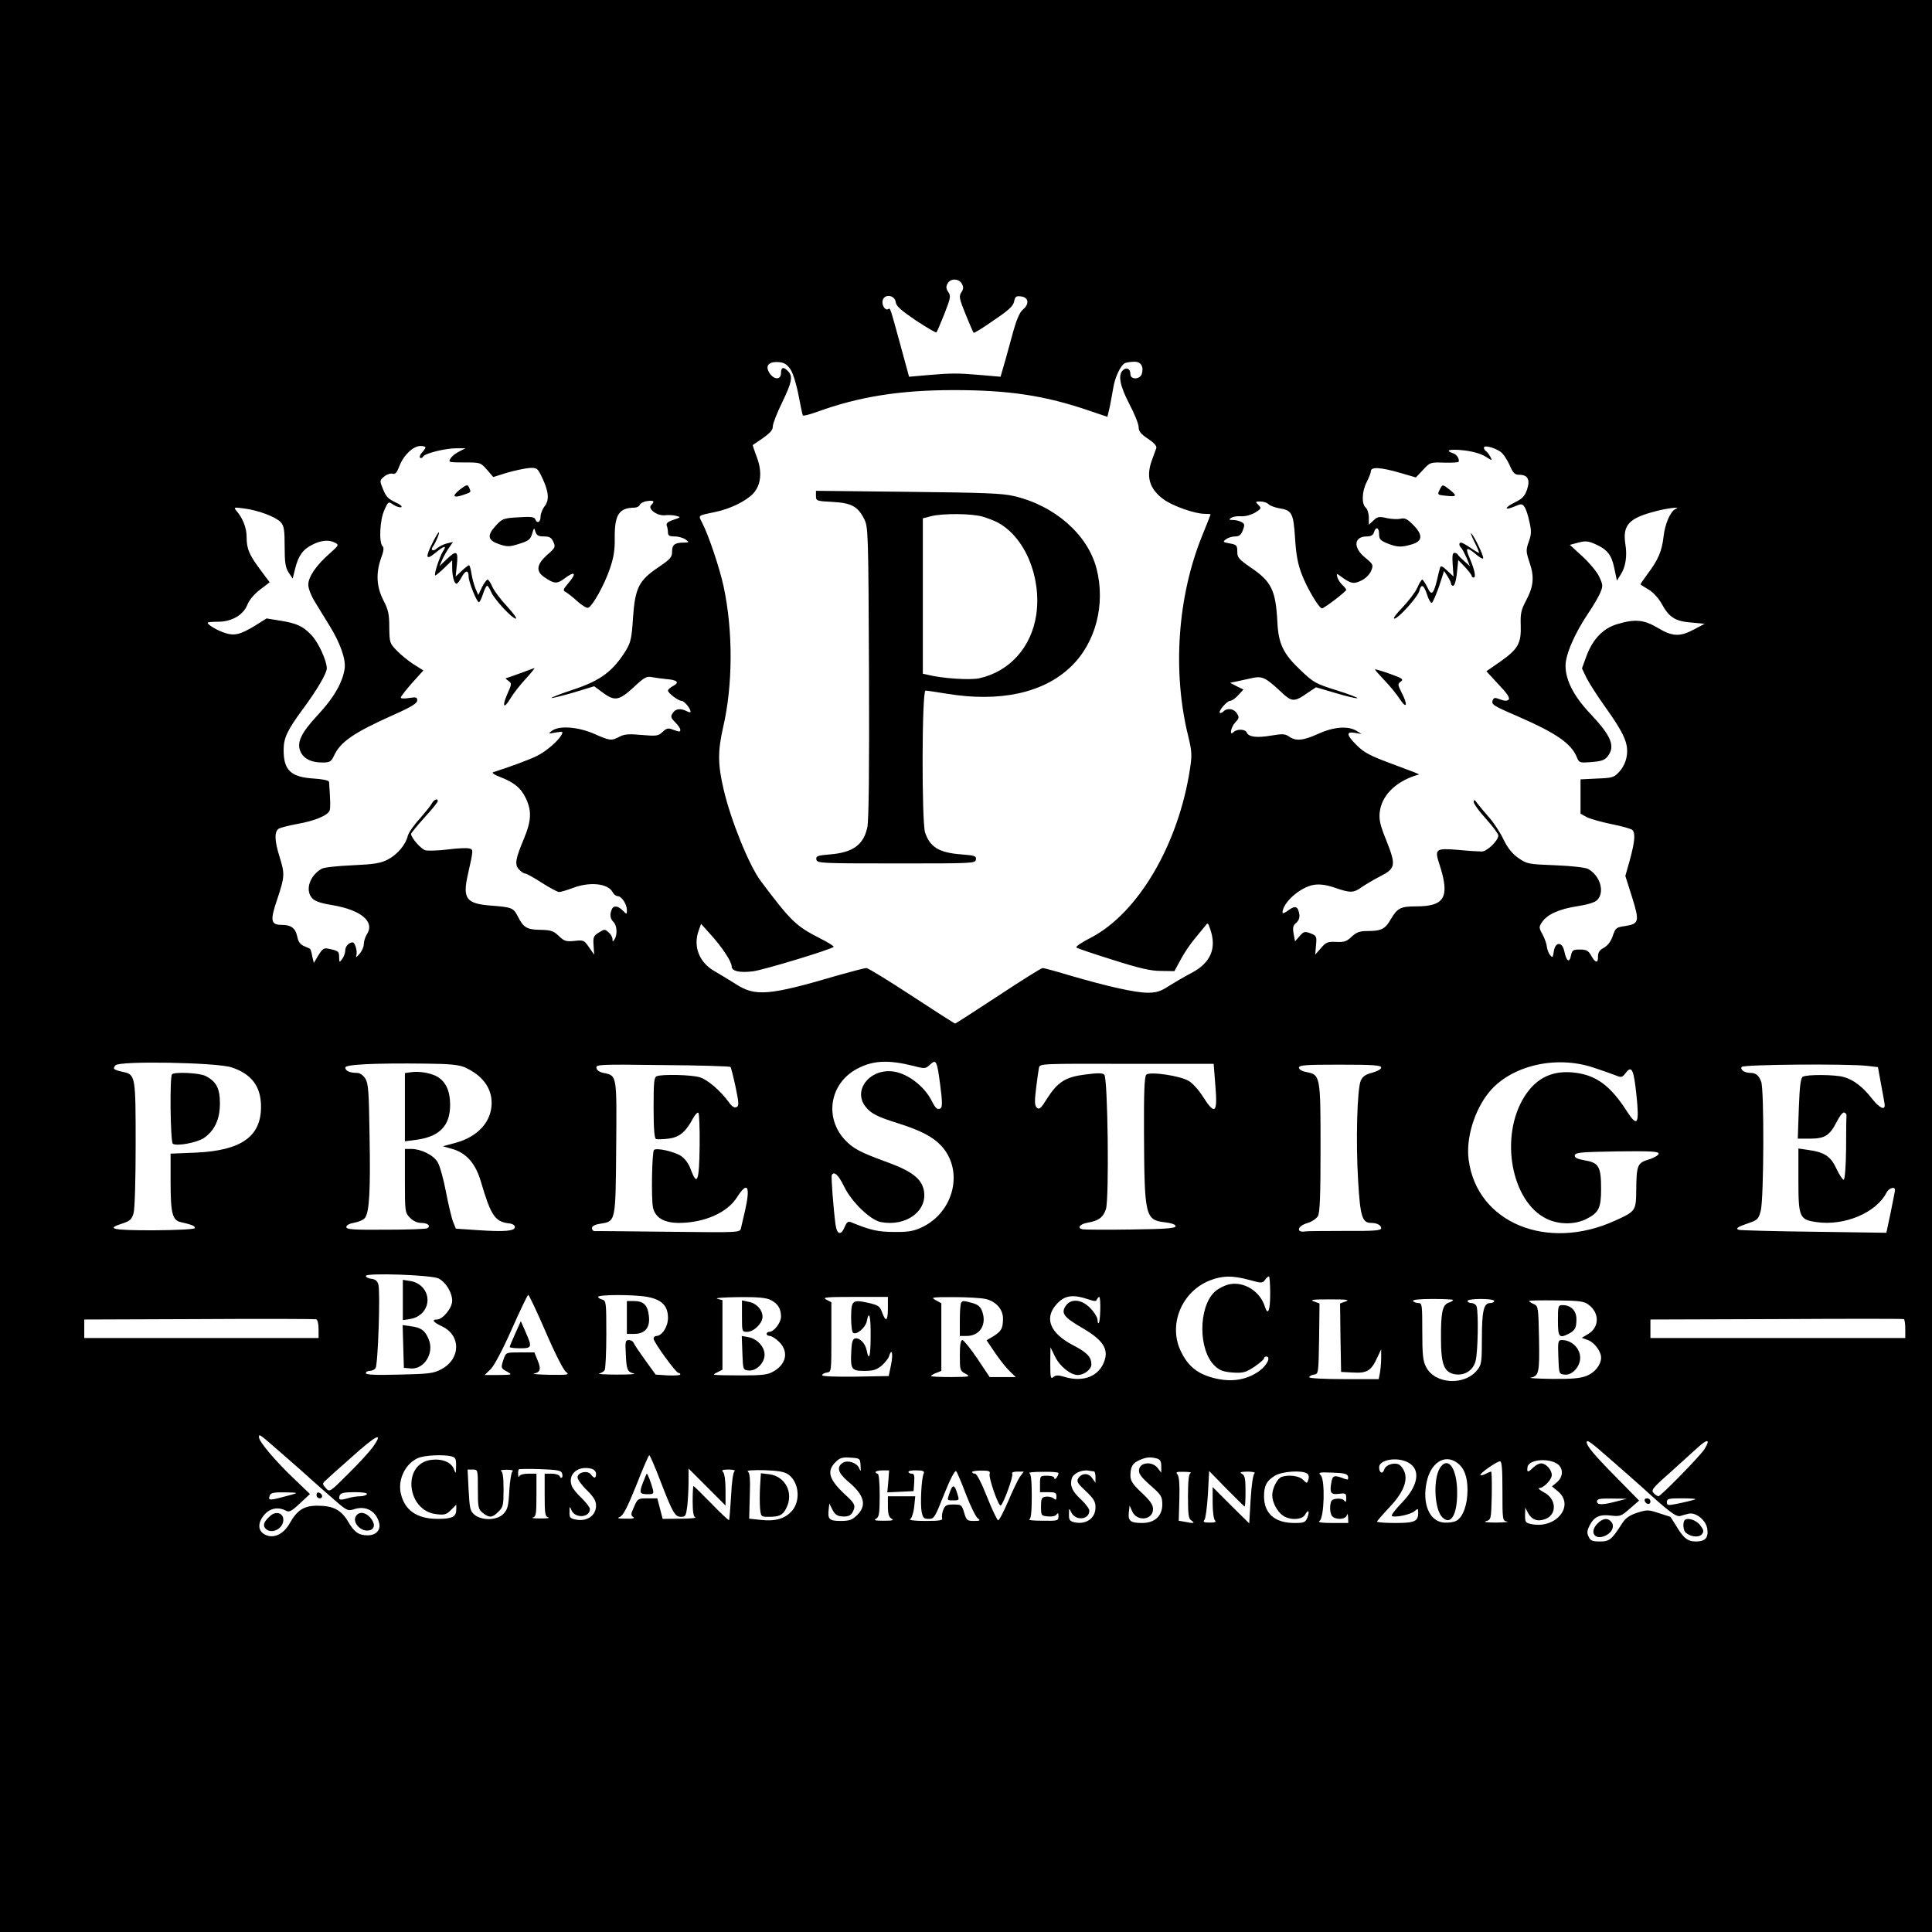 <?xml version="1.0" standalone="no"?>
<!DOCTYPE svg PUBLIC "-//W3C//DTD SVG 20010904//EN"
 "http://www.w3.org/TR/2001/REC-SVG-20010904/DTD/svg10.dtd">
<svg version="1.0" xmlns="http://www.w3.org/2000/svg"
 width="940pt" height="940pt" viewBox="0 0 940 940"
 preserveAspectRatio="xMidYMid meet">
<g transform="translate(0,940) scale(0.1,-0.1)"
fill="#000000" stroke="none">
<path d="M0 4700 l0 -4700 4700 0 4700 0 0 4700 0 4700 -4700 0 -4700 0 0
-4700z m4680 3319 c9 -16 8 -25 -3 -42 -12 -18 -10 -30 21 -106 19 -47 37 -88
39 -90 2 -3 46 24 97 60 73 49 96 70 100 92 5 24 10 28 33 25 37 -4 43 -36 11
-63 -18 -15 -33 -50 -57 -140 -18 -66 -37 -135 -43 -154 l-10 -34 -92 8 c-114
10 -148 10 -262 0 l-91 -8 -42 154 c-52 190 -49 181 -60 175 -15 -9 -33 22
-26 44 10 32 59 24 63 -10 2 -19 26 -40 98 -89 52 -34 97 -61 100 -58 3 2 20
43 39 90 30 77 32 87 19 106 -11 16 -12 26 -4 41 14 27 56 26 70 -1z m-834
-416 c12 -18 29 -72 39 -125 10 -51 19 -96 21 -99 2 -4 33 4 69 17 203 74 404
106 665 106 268 0 444 -26 662 -101 l86 -29 11 46 c5 26 13 67 17 92 8 54 37
115 59 124 9 3 29 6 45 6 32 0 46 -25 35 -60 -9 -27 -55 -28 -55 -1 0 26 -17
36 -35 21 -27 -22 -17 -76 30 -166 25 -47 45 -98 45 -112 0 -21 11 -34 46 -57
28 -19 43 -35 40 -45 -3 -8 -12 -33 -20 -55 -32 -84 -14 -144 56 -195 44 -32
152 -70 199 -70 16 0 29 -1 29 -3 0 -2 -18 -47 -40 -101 -121 -297 -147 -665
-68 -981 17 -71 18 -89 8 -155 -56 -368 -252 -702 -482 -822 -44 -22 -76 -44
-71 -48 4 -4 84 -31 177 -60 129 -41 184 -54 234 -54 l66 -1 31 57 c16 31 47
76 68 101 20 24 43 52 51 62 12 17 14 16 24 -15 33 -94 3 -165 -93 -215 -33
-17 -82 -46 -109 -63 -40 -26 -60 -32 -103 -32 -59 0 -197 31 -378 84 -66 20
-125 36 -132 36 -7 0 -104 -61 -216 -135 -113 -74 -207 -135 -210 -135 -3 0
-98 61 -211 135 -113 74 -212 135 -221 135 -8 0 -68 -16 -133 -34 -339 -100
-407 -106 -502 -44 -30 19 -76 47 -102 62 -77 43 -108 123 -77 203 l10 28 45
-50 c58 -64 104 -134 104 -157 0 -23 38 -32 103 -24 50 6 380 106 393 119 3 3
-27 22 -67 42 -116 59 -141 83 -288 279 -56 75 -145 294 -180 444 -29 123 -29
187 -3 302 48 206 49 469 3 685 -19 89 -74 254 -106 314 -18 35 -21 32 65 50
73 15 148 52 184 89 39 42 46 107 17 181 -11 30 -20 55 -18 56 80 53 97 68 97
90 0 13 20 65 45 116 48 99 54 129 29 153 -22 23 -34 20 -34 -9 0 -34 -34 -34
-56 0 -23 35 -4 57 45 53 27 -2 40 -11 57 -35z m-1776 -380 c0 -3 -7 -15 -17
-25 -9 -10 -13 -21 -9 -25 4 -4 11 -1 15 6 10 16 112 41 166 40 l40 0 -31 -16
c-17 -8 -36 -23 -42 -34 -12 -18 -8 -19 67 -19 78 0 79 0 110 -35 l31 -36 67
21 c38 11 86 21 108 23 37 2 40 0 61 -43 34 -71 38 -112 14 -143 -11 -14 -20
-37 -20 -51 0 -28 -17 -35 -26 -12 -4 11 -22 13 -82 9 -73 -4 -79 -7 -110 -41
-44 -48 -39 -71 17 -90 40 -13 50 -13 97 2 46 14 55 22 63 49 9 30 10 31 16
10 6 -18 15 -23 41 -23 27 0 37 -5 46 -26 12 -25 10 -29 -30 -64 -51 -46 -56
-79 -14 -108 48 -33 62 -34 98 -7 53 40 62 27 17 -25 -25 -30 -25 -33 -8 -42
10 -6 35 -26 56 -45 22 -20 45 -33 51 -30 21 8 78 110 105 189 19 55 25 92 24
151 -1 113 21 146 95 147 12 0 24 6 27 14 3 7 19 16 36 18 33 5 38 -1 19 -20
-18 -18 30 -53 67 -49 17 2 41 1 55 -3 24 -6 23 -7 -13 -19 -27 -9 -37 -17
-33 -28 3 -8 6 -23 6 -34 0 -15 7 -19 33 -19 18 0 42 -7 53 -15 18 -14 18 -14
-8 -15 -45 0 -58 -10 -58 -44 0 -27 -8 -36 -65 -75 -96 -64 -115 -101 -125
-245 -6 -98 -11 -121 -33 -158 -63 -103 -124 -149 -257 -193 -61 -20 -109 -39
-107 -41 2 -2 50 10 106 26 l102 31 42 -31 c58 -43 79 -39 150 26 53 50 64 55
91 49 17 -3 47 -7 67 -9 54 -4 67 -16 35 -33 -14 -7 -26 -18 -26 -23 0 -12 50
-50 66 -50 13 0 44 -37 44 -53 0 -4 -9 -3 -19 3 -30 15 -55 12 -68 -10 -11
-16 -9 -23 12 -44 14 -14 25 -30 25 -36 0 -12 -2 -12 -36 0 -23 9 -31 7 -50
-11 -21 -20 -30 -21 -101 -15 -62 6 -85 4 -108 -8 -40 -21 -46 -21 -125 14
-79 34 -170 41 -205 14 -19 -14 -18 -15 19 -8 36 6 37 5 27 -13 -15 -28 -75
-80 -119 -101 -30 -16 -139 -56 -212 -79 -9 -3 4 -12 32 -23 69 -26 103 -54
127 -105 29 -62 26 -110 -10 -196 -41 -98 -46 -125 -24 -149 10 -11 23 -20 30
-20 6 0 43 -20 81 -45 38 -24 76 -45 84 -45 8 0 39 9 68 20 82 31 170 22 193
-21 5 -10 16 -19 24 -19 19 0 45 -39 45 -67 0 -23 0 -23 -20 -3 -24 24 -46 26
-54 4 -10 -25 -7 -44 9 -60 17 -17 20 -61 5 -84 -8 -13 -10 -13 -10 1 0 9 -8
24 -19 33 -18 16 -20 16 -47 -1 -26 -16 -29 -23 -26 -63 l3 -45 -25 36 c-24
35 -27 36 -71 31 -41 -4 -50 -1 -76 24 -26 25 -39 29 -90 30 -66 1 -82 11
-110 66 -21 41 -28 44 -131 52 -119 9 -138 34 -112 149 28 125 28 124 6 129
-11 3 -57 1 -103 -5 -47 -6 -96 -7 -109 -4 -22 6 -70 61 -70 80 0 3 29 39 65
79 36 39 65 75 65 80 0 16 -19 8 -30 -13 -6 -11 -34 -45 -60 -75 -27 -29 -52
-66 -56 -81 -10 -43 -51 -91 -97 -115 -35 -18 -65 -23 -172 -28 -71 -3 -139
-10 -150 -17 -57 -32 -81 -102 -48 -141 13 -16 39 -26 101 -36 140 -24 207
-81 167 -142 -8 -13 -15 -34 -15 -48 0 -13 -9 -34 -21 -47 -15 -18 -19 -19
-15 -6 3 9 1 29 -4 42 -8 22 -13 24 -30 15 -11 -6 -20 -21 -20 -33 0 -13 -7
-32 -15 -43 -14 -18 -14 -18 -15 9 0 28 -3 31 -52 41 -22 5 -29 0 -49 -32
l-22 -37 -8 33 c-3 18 -8 34 -10 35 -2 2 -16 8 -30 14 -19 8 -28 22 -33 47 -8
39 -29 56 -74 56 -55 0 -59 20 -23 125 37 111 37 123 11 207 -25 80 -26 124
-2 137 10 5 50 15 88 22 86 15 150 42 158 66 4 15 4 40 -3 139 -1 7 -30 13
-74 16 -112 7 -147 40 -147 139 0 58 18 96 90 194 72 97 120 179 120 203 0 38
-41 126 -73 160 -43 46 -73 59 -152 72 l-68 11 -56 -35 c-72 -44 -101 -51
-148 -35 -37 12 -82 39 -83 49 0 3 24 5 53 5 63 0 119 32 139 79 12 31 39 61
83 92 l27 21 -44 59 c-56 75 -68 104 -68 160 0 45 -18 92 -49 128 -15 18 -14
19 37 12 70 -9 154 -41 178 -67 16 -18 19 -37 19 -118 0 -79 4 -102 19 -126
l20 -30 12 48 c16 64 37 93 84 117 44 22 81 25 111 9 19 -10 17 -13 -27 -52
-66 -58 -104 -114 -104 -152 0 -18 14 -55 35 -88 19 -31 51 -83 70 -114 50
-81 78 -160 72 -205 -9 -67 -53 -144 -131 -227 -83 -89 -104 -136 -83 -180 16
-33 52 -51 104 -51 38 0 44 3 59 35 31 66 97 111 287 196 88 39 117 57 117 71
0 16 -5 17 -40 12 -22 -4 -40 -3 -40 2 0 5 25 37 55 71 l55 61 -48 30 c-26 17
-63 47 -82 67 -34 35 -35 39 -36 113 0 64 -5 86 -29 132 -33 65 -37 131 -11
204 13 35 15 51 7 59 -18 18 -13 128 9 175 19 43 20 43 44 26 14 -9 31 -14 38
-12 7 3 -4 13 -24 22 -42 20 -50 28 -68 75 -13 32 -12 35 10 53 12 10 31 16
40 13 13 -4 21 5 34 39 20 52 67 96 102 96 13 0 24 -3 24 -7z m5229 -20 c13
-8 33 -37 45 -64 17 -40 26 -49 47 -49 42 0 55 -23 39 -71 -11 -33 -23 -45
-57 -62 -53 -26 -57 -43 -6 -22 35 15 39 15 50 -1 7 -9 18 -41 24 -72 11 -46
10 -62 -3 -98 -14 -40 -14 -47 4 -101 24 -70 20 -116 -18 -187 -23 -43 -27
-62 -25 -118 3 -88 -13 -116 -98 -176 l-69 -48 59 -64 c42 -44 57 -66 49 -74
-7 -7 -19 -7 -41 1 -25 10 -31 9 -36 -3 -8 -22 -2 -26 132 -84 178 -78 249
-128 276 -192 12 -30 14 -30 72 -26 47 4 64 9 78 27 40 49 19 100 -83 208 -80
84 -120 162 -121 232 -1 55 45 161 113 261 23 34 48 77 56 96 14 33 13 39 -6
80 -12 24 -49 68 -82 98 l-60 55 41 11 c35 9 48 8 84 -8 58 -26 79 -53 92
-120 l12 -57 18 29 c24 36 33 90 23 149 -14 94 18 127 153 161 60 15 120 21
92 10 -25 -11 -52 -71 -59 -134 -8 -72 -26 -114 -79 -184 -20 -27 -35 -49 -33
-50 2 -2 20 -13 40 -25 22 -13 48 -42 63 -69 36 -66 66 -85 144 -91 l65 -6
-51 -27 c-68 -37 -106 -36 -177 7 -67 40 -111 44 -195 19 -70 -20 -120 -72
-151 -153 l-23 -63 22 -46 c13 -26 54 -90 92 -143 90 -126 113 -177 104 -236
-4 -28 -17 -56 -35 -76 -27 -30 -33 -32 -109 -35 l-81 -4 0 -84 0 -83 31 -17
c18 -9 72 -24 121 -34 50 -10 95 -23 100 -28 16 -16 12 -57 -12 -146 l-22 -78
33 -104 c37 -119 34 -129 -36 -140 -41 -6 -45 -9 -58 -47 -9 -27 -24 -47 -43
-58 -21 -11 -29 -23 -29 -42 1 -35 -12 -34 -33 3 -14 25 -23 30 -55 30 -34 0
-38 -3 -44 -31 -7 -36 -22 -26 -32 23 -10 47 -44 47 -51 -1 -4 -30 -7 -32 -18
-18 -7 8 -14 27 -16 41 -1 14 -11 41 -21 60 -18 32 -18 36 -2 60 25 37 85 64
173 77 50 8 83 18 95 30 38 38 15 118 -44 151 -13 7 -79 15 -159 18 -131 5
-138 6 -180 35 -30 21 -52 48 -73 91 -16 34 -48 82 -70 107 -22 25 -48 56 -57
68 -13 19 -17 20 -18 8 0 -10 27 -47 60 -83 33 -37 60 -73 60 -81 0 -25 -54
-77 -80 -78 -14 0 -67 3 -117 8 -109 9 -114 4 -89 -72 51 -158 26 -203 -114
-203 -76 0 -91 -8 -124 -64 -27 -47 -46 -56 -115 -56 -35 0 -51 -6 -74 -27
-24 -23 -36 -28 -75 -26 -42 2 -50 -1 -75 -30 l-28 -32 4 46 c4 43 3 46 -27
58 -28 10 -33 9 -53 -14 l-22 -25 -7 37 c-5 29 -3 40 12 52 12 10 18 26 16 41
-6 40 -19 46 -52 22 -16 -13 -30 -18 -30 -13 0 49 87 126 154 136 28 4 59 0
100 -14 75 -26 91 -26 129 1 17 12 59 37 92 54 76 39 78 54 30 175 -30 74 -36
101 -32 137 9 79 73 145 172 178 l20 6 -20 9 c-11 4 -69 26 -130 49 -86 32
-119 49 -152 82 -53 52 -55 70 -10 62 l32 -5 -25 15 c-41 25 -110 20 -185 -14
-75 -34 -110 -37 -143 -14 -20 14 -32 14 -87 5 -70 -12 -110 -7 -119 15 -7 17
-48 18 -64 2 -22 -22 -14 24 9 48 18 19 19 25 7 43 -14 23 -47 28 -66 9 -6 -6
-14 -9 -17 -6 -8 8 35 58 50 58 8 0 26 12 39 27 l26 28 -33 16 -32 17 30 6
c17 4 49 11 73 16 52 12 68 5 140 -62 58 -55 67 -56 136 -8 l39 26 95 -28 c53
-16 100 -27 106 -25 5 2 -40 19 -100 38 -102 32 -113 38 -175 97 -85 80 -109
129 -114 236 -8 154 -29 196 -127 263 -61 42 -68 50 -68 79 0 30 -3 34 -37 40
-33 6 -35 8 -18 20 10 8 30 14 45 14 19 0 28 7 37 30 10 26 9 32 -7 40 -10 6
-29 10 -42 10 -19 0 -20 2 -8 10 8 6 31 10 50 8 20 -1 48 7 67 18 30 19 31 21
16 37 -16 16 -16 17 9 17 15 0 33 -6 40 -13 7 -8 31 -16 52 -20 62 -10 69 -23
77 -144 5 -81 13 -126 33 -178 26 -68 84 -165 98 -165 11 0 118 82 118 90 0 4
-9 15 -19 24 -10 10 -21 26 -24 37 -5 19 -4 20 16 5 49 -36 63 -39 100 -21 21
10 40 29 48 47 12 29 11 32 -29 65 -60 49 -55 103 9 103 19 0 30 6 34 20 9 30
25 24 25 -9 0 -24 6 -31 40 -45 48 -19 70 -20 121 -4 51 15 53 46 4 95 -28 28
-40 34 -60 29 -13 -3 -44 -2 -67 3 -38 9 -46 7 -65 -11 l-23 -21 0 35 c0 20
-7 41 -15 48 -21 18 -19 79 5 125 11 22 20 45 20 52 0 23 47 20 147 -9 l72
-21 35 37 c34 37 36 37 103 35 37 -1 69 1 70 4 5 14 -10 37 -28 42 -42 14 -15
21 51 14 45 -5 84 -16 107 -30 35 -22 35 -22 24 -1 -6 11 -16 24 -21 27 -6 3
-10 11 -10 17 0 13 47 2 79 -19z m-2855 -2989 c56 -15 59 -14 81 6 30 28 34
21 50 -103 10 -74 10 -104 2 -109 -16 -10 -25 -2 -46 40 -35 67 -113 127 -180
138 -116 19 -204 -89 -140 -170 26 -34 58 -50 161 -82 106 -34 165 -64 205
-106 115 -120 66 -327 -95 -401 -37 -17 -65 -22 -132 -21 -79 0 -116 9 -211
48 -12 5 -20 -1 -29 -23 -18 -44 -38 -39 -45 12 -10 76 -22 232 -18 240 11 20
32 1 59 -54 36 -76 128 -165 180 -175 123 -23 228 54 209 154 -11 57 -59 94
-177 137 -132 48 -166 66 -205 107 -105 110 -76 280 61 350 76 39 149 42 270
12z m-3318 -7 c98 -32 144 -93 144 -192 0 -145 -96 -213 -317 -223 l-123 -5 0
-138 c0 -152 9 -186 49 -195 53 -12 71 -19 69 -29 -2 -6 -78 -10 -201 -11
-204 0 -235 7 -149 34 35 12 43 19 52 50 6 21 10 165 10 337 0 332 -1 337 -63
350 -45 10 -50 15 -35 32 18 22 489 14 564 -10z m1135 0 c85 -38 131 -99 131
-173 0 -91 -66 -164 -174 -194 l-63 -17 45 -13 c68 -19 114 -70 140 -160 48
-163 68 -194 135 -202 19 -2 30 -9 30 -18 0 -20 -50 -24 -183 -15 l-104 7 -13
32 c-7 17 -23 83 -35 146 -12 63 -30 129 -41 146 -21 35 -81 64 -129 64 l-30
0 0 -155 c0 -152 1 -156 25 -180 15 -16 36 -25 54 -25 32 0 49 -14 30 -26 -7
-4 -98 -7 -203 -7 -159 -1 -191 1 -191 13 0 9 15 17 39 21 22 4 45 14 52 24
21 28 27 132 22 399 -3 219 -6 256 -21 279 -11 17 -27 27 -41 27 -35 0 -56 10
-56 26 0 15 137 22 395 19 114 -1 159 -6 186 -18z m3652 -86 c12 -139 -1 -150
-62 -54 -18 29 -48 62 -66 73 -41 26 -191 48 -208 31 -9 -9 -12 -90 -11 -285
2 -404 6 -422 102 -433 33 -4 52 -11 52 -19 0 -10 -47 -14 -217 -16 -120 -2
-226 -1 -236 1 -28 6 -14 25 24 32 54 9 77 26 90 67 16 53 9 636 -8 653 -9 9
-32 9 -93 1 -96 -12 -134 -36 -187 -119 -29 -47 -37 -53 -49 -42 -10 11 -11
30 -3 94 5 44 12 89 14 100 4 20 12 20 427 19 l423 0 8 -103z m1839 85 c40
-13 88 -30 106 -37 31 -13 34 -12 52 11 29 38 39 17 52 -108 15 -143 5 -159
-47 -78 -77 120 -145 172 -245 186 -112 16 -195 -22 -254 -117 -121 -194 -63
-510 109 -593 60 -29 137 -29 193 -1 61 31 72 53 72 146 0 108 -11 128 -78
139 -39 7 -52 14 -50 25 3 14 32 16 206 19 164 2 202 0 202 -11 0 -7 -21 -20
-47 -28 -56 -17 -61 -27 -62 -150 -1 -100 -3 -103 -103 -148 -331 -151 -671
-10 -712 294 -15 104 27 243 99 331 106 129 323 181 507 120z m-4198 3 c3 -3
14 -47 25 -98 17 -82 17 -93 3 -98 -9 -4 -22 4 -35 23 -39 55 -106 113 -144
123 -41 12 -181 15 -207 5 -14 -5 -16 -28 -16 -154 0 -103 4 -150 12 -152 6
-2 34 -1 61 2 53 7 83 32 119 99 10 18 21 30 26 27 4 -3 7 -76 6 -163 -2 -171
-12 -197 -43 -113 -10 28 -28 53 -48 66 -32 21 -119 41 -131 29 -10 -10 -14
-237 -5 -280 11 -50 54 -75 128 -75 123 1 234 50 281 125 51 80 66 55 39 -65
-8 -36 -17 -74 -20 -86 -5 -21 -6 -21 -352 -17 -192 2 -354 4 -360 3 -7 0 -13
7 -13 15 0 9 14 17 40 21 76 12 75 6 78 368 3 354 4 352 -58 365 -22 4 -36 13
-38 25 -4 17 12 18 321 14 179 -1 328 -6 331 -9z m3166 -3 c0 -8 -18 -18 -43
-25 -32 -8 -47 -18 -56 -38 -18 -40 -25 -296 -13 -491 10 -171 20 -202 63
-202 28 0 49 -11 49 -26 0 -11 -33 -14 -178 -13 -98 0 -183 -1 -188 -2 -49 -9
-44 25 6 40 22 6 45 22 52 34 10 16 13 100 13 332 0 350 -1 356 -69 369 -22 4
-36 13 -36 21 0 13 32 15 200 15 163 0 200 -3 200 -14z m2366 8 l51 -6 16 -88
c9 -47 17 -92 17 -98 0 -26 -29 -10 -63 34 -44 56 -89 91 -137 104 -43 12
-180 13 -199 1 -10 -7 -15 -45 -19 -155 l-5 -146 59 0 c73 0 96 15 130 81 14
28 30 49 37 46 7 -2 12 -9 11 -15 -1 -7 -2 -79 -2 -162 -1 -89 -6 -150 -12
-150 -5 0 -21 24 -35 54 -28 60 -58 80 -137 91 l-48 7 0 -155 c0 -179 5 -191
87 -203 136 -20 292 45 342 144 12 22 41 31 41 12 0 -5 -10 -54 -21 -109 l-21
-99 -352 5 c-193 2 -357 7 -365 9 -20 6 -7 15 47 33 43 15 48 19 59 61 15 59
17 587 2 627 -12 32 -26 43 -54 43 -28 0 -49 16 -41 29 8 12 518 16 612 5z
m-6953 -1034 c35 -17 67 -68 67 -109 0 -35 -46 -91 -74 -91 -28 0 -17 -14 24
-33 94 -44 92 -159 -3 -209 -37 -20 -60 -23 -204 -26 -115 -3 -163 -1 -163 7
0 6 8 11 19 11 10 0 23 6 28 13 12 14 24 370 14 407 -5 18 -15 26 -34 28 -15
2 -27 8 -27 14 0 16 317 5 353 -12z m3944 -7 c62 -17 65 -17 78 0 6 9 15 17
19 17 3 0 6 -38 6 -85 0 -82 -11 -109 -26 -62 -23 75 -103 124 -174 108 -23
-5 -55 -22 -71 -37 -79 -76 -79 -283 1 -359 24 -23 41 -29 87 -33 52 -3 63 0
106 28 26 18 47 36 47 41 0 5 5 9 10 9 25 0 6 -41 -31 -69 -62 -45 -135 -57
-218 -37 -82 20 -128 56 -163 126 -67 130 -1 295 138 350 62 24 108 25 191 3z
m-3422 -253 c45 -105 87 -187 99 -195 18 -14 11 -15 -79 -14 -55 1 -90 4 -77
6 31 6 36 22 17 66 l-15 37 -69 0 c-68 0 -69 0 -80 -31 -15 -44 -15 -46 17
-63 26 -15 25 -15 -42 -16 l-68 0 29 28 c17 17 57 91 103 195 41 92 77 167 80
167 4 0 42 -81 85 -180z m495 170 c70 -13 100 -44 100 -102 0 -43 -29 -88 -57
-88 -7 0 -13 -6 -13 -13 0 -17 109 -167 121 -167 5 0 9 -3 9 -7 0 -5 -27 -6
-60 -5 l-60 4 -50 69 c-28 39 -54 77 -57 85 -3 8 -13 14 -24 14 -16 0 -18 -7
-14 -71 3 -75 8 -84 40 -92 11 -3 -27 -5 -85 -5 -58 0 -96 3 -85 5 11 3 23 10
27 17 4 6 8 85 8 174 0 156 -1 164 -20 169 -11 3 -20 9 -20 13 0 12 177 12
240 0z m2149 -13 c27 -9 35 -9 38 1 3 6 8 12 11 12 9 0 6 -119 -2 -127 -3 -4
-6 3 -6 15 0 11 -15 37 -34 56 -42 45 -96 50 -121 12 -24 -36 -9 -55 84 -109
106 -62 131 -109 96 -178 -32 -61 -103 -83 -186 -58 -30 9 -42 9 -54 -1 -13
-11 -15 -3 -15 66 l1 79 22 -45 c23 -48 76 -90 111 -90 31 0 66 28 66 51 0 37
-20 58 -91 95 -108 57 -138 127 -83 193 41 49 81 56 163 28z m-1549 -2 c35
-18 50 -43 50 -81 0 -29 -34 -74 -57 -74 -7 0 -13 -4 -13 -10 0 -5 7 -10 16
-10 8 0 29 -13 45 -29 49 -49 34 -112 -34 -147 -23 -13 -58 -16 -146 -16 -155
1 -150 1 -121 15 l25 13 0 169 0 169 -25 7 c-14 4 33 7 103 8 96 1 135 -3 157
-14z m570 -40 c0 -63 -10 -70 -28 -21 -11 31 -19 36 -67 47 -78 17 -83 13 -84
-70 0 -39 4 -73 10 -76 17 -11 59 25 66 55 11 59 20 28 19 -70 0 -99 -8 -127
-19 -71 -7 35 -34 63 -56 59 -12 -2 -17 -17 -19 -58 -5 -92 0 -100 62 -100 44
0 60 5 85 25 16 14 33 35 36 45 14 44 21 16 11 -37 l-12 -58 -162 -3 c-98 -1
-162 1 -162 7 0 5 10 11 23 13 22 3 22 4 22 173 l0 169 -25 13 c-21 11 0 13
138 13 l162 0 0 -55z m475 45 c50 -11 85 -50 85 -95 0 -48 -8 -62 -46 -86
l-34 -20 42 -62 c23 -34 55 -74 71 -89 l29 -28 -63 0 -64 0 -60 90 c-33 49
-66 89 -72 90 -9 0 -13 -21 -13 -75 0 -71 1 -75 28 -89 25 -14 22 -15 -70 -16
-54 0 -98 2 -98 5 0 3 11 10 25 15 l25 10 0 164 0 165 -27 15 c-26 14 -21 15
87 15 63 0 133 -4 155 -9z m1752 -12 l-27 -10 2 -166 3 -167 59 -3 c67 -4 88
9 117 73 l19 40 0 -41 c0 -23 -3 -56 -6 -73 l-6 -31 -169 0 c-98 0 -169 4
-169 9 0 5 10 11 23 13 22 3 22 5 25 175 l2 171 -27 10 c-22 8 -5 10 77 10 82
0 99 -2 77 -10z m523 7 c0 -3 -11 -10 -24 -14 -28 -11 -36 -49 -35 -176 0
-117 14 -156 57 -169 50 -14 98 12 111 61 12 41 15 241 5 267 -3 9 -15 16 -25
16 -10 0 -19 5 -19 10 0 6 28 10 65 10 37 0 65 -4 65 -10 0 -5 -9 -10 -20 -10
-31 0 -40 -38 -40 -174 0 -111 -2 -126 -22 -151 -62 -79 -208 -70 -250 15 -15
28 -18 62 -18 173 0 129 -1 137 -19 137 -11 0 -23 5 -26 10 -4 6 30 10 94 10
56 0 101 -2 101 -5z m659 -23 c54 -40 53 -109 -1 -142 l-32 -19 30 -11 c31
-11 64 -55 64 -85 0 -35 -30 -73 -70 -89 -31 -12 -71 -16 -168 -15 -70 1 -117
4 -105 6 40 8 44 23 41 189 -3 154 -4 159 -25 169 -13 5 -23 12 -23 15 0 3 59
4 132 3 112 -1 135 -4 157 -21z m-6179 -118 l0 -44 -570 0 -570 0 0 45 0 45
558 2 c306 2 563 1 570 -1 7 -2 12 -20 12 -47z m7720 0 l0 -44 -620 0 -620 0
0 45 0 45 613 2 c336 2 615 2 620 0 4 -2 7 -23 7 -48z m-7885 -618 c50 -43
108 -95 130 -115 22 -20 71 -63 108 -95 66 -58 69 -59 103 -48 56 17 105 -11
119 -69 8 -34 -16 -59 -56 -59 -44 0 -65 15 -95 66 -33 57 -73 78 -146 78 -68
1 -101 -20 -137 -83 -30 -55 -78 -78 -119 -59 -38 18 -40 57 -7 97 28 33 68
41 106 21 16 -9 27 -3 68 35 l49 46 -75 72 c-93 88 -173 183 -173 204 0 19 -1
19 125 -91z m431 46 c-14 -20 -67 -79 -119 -130 -93 -93 -93 -93 -112 -72 -16
18 -17 22 -4 34 8 8 68 62 134 120 117 105 152 121 101 48z m6476 -14 c-22
-34 -212 -228 -223 -228 -4 0 -15 7 -23 15 -14 14 -7 24 77 98 50 45 112 101
137 124 49 45 64 41 32 -9z m-449 -55 c62 -54 130 -114 152 -134 126 -115 160
-140 180 -135 11 4 29 8 40 11 34 9 83 -29 91 -70 8 -46 -8 -65 -55 -65 -41 0
-61 17 -100 83 -13 20 -23 37 -24 37 -1 0 -26 9 -56 18 -51 17 -57 17 -105 2
-37 -12 -57 -26 -73 -51 -52 -81 -62 -89 -109 -89 -37 0 -46 4 -55 24 -9 18
-7 30 5 54 22 43 50 55 105 48 43 -5 49 -3 91 34 l45 39 -111 113 c-106 107
-144 153 -144 170 0 16 15 6 123 -89z m-5645 21 c18 -5 22 -13 21 -48 -1 -38
-1 -39 -10 -15 -13 35 -58 53 -112 46 -142 -19 -119 -248 26 -264 39 -5 49 -2
71 20 l26 26 0 -22 c0 -37 -19 -47 -90 -47 -101 0 -161 41 -180 124 -15 68 22
145 84 172 32 14 124 18 164 8z m1016 -122 c60 -155 70 -172 100 -172 21 0 24
6 30 53 3 28 6 81 6 117 l0 65 90 -90 90 -90 0 76 c0 45 -5 80 -12 87 -9 9 -3
12 27 12 22 0 35 -4 29 -8 -7 -4 -14 -53 -17 -121 -4 -62 -8 -115 -10 -117 -2
-2 -41 34 -86 81 -46 47 -85 85 -87 85 -2 0 -4 -33 -4 -74 0 -50 4 -76 13 -79
6 -3 -27 -6 -74 -6 l-85 -1 -13 50 -13 50 -47 0 c-46 0 -49 -1 -66 -41 -16
-35 -17 -42 -4 -50 9 -6 -2 -9 -36 -8 -38 0 -45 2 -29 9 16 6 37 47 80 154 31
80 60 146 63 146 3 0 28 -57 55 -128z m973 78 c2 -30 1 -32 -7 -13 -11 26 -56
41 -79 26 -32 -20 -24 -49 24 -90 80 -66 94 -116 46 -164 -25 -24 -37 -29 -81
-29 -55 0 -64 8 -58 57 l3 28 15 -30 c11 -22 23 -31 45 -33 36 -3 50 6 60 36
6 20 -1 32 -43 70 -79 74 -91 114 -47 158 21 21 33 25 73 22 46 -3 47 -4 49
-38z m1441 34 c17 -5 22 -14 22 -38 l0 -31 -18 23 c-26 33 -85 28 -90 -8 -3
-19 8 -35 54 -76 54 -47 59 -55 59 -94 0 -56 -37 -90 -98 -90 -57 0 -69 10
-65 51 l4 34 12 -27 c22 -53 102 -45 102 10 0 20 -14 41 -55 79 -43 40 -55 59
-55 82 0 45 10 62 44 77 35 15 51 16 84 8z m1222 -19 c64 -33 52 -113 -29
-196 -32 -33 -54 -62 -49 -65 15 -9 92 7 111 24 16 14 17 13 17 -9 0 -41 -17
-49 -112 -49 -48 0 -88 3 -88 7 0 3 27 34 59 68 65 68 91 127 75 172 -5 14
-16 30 -25 36 -23 14 -67 1 -74 -23 -8 -24 -25 -17 -25 11 0 37 87 52 140 24z
m238 -1 c35 -24 52 -68 52 -133 0 -72 -22 -133 -54 -150 -12 -7 -40 -11 -61
-9 -70 6 -106 90 -84 196 19 94 87 139 147 96z m495 -11 c24 -23 21 -59 -7
-84 l-25 -21 30 -25 c81 -69 -9 -181 -127 -159 -32 6 -34 10 -34 44 l1 37 14
-27 c19 -34 48 -43 86 -28 56 24 51 98 -9 129 -20 11 -31 20 -23 21 22 0 61
41 61 63 0 26 -28 57 -52 57 -10 0 -27 -9 -38 -20 -26 -26 -32 -25 -28 2 5 39
111 46 151 11z m-273 -127 c0 -142 0 -145 23 -149 12 -2 -12 -4 -53 -5 -45 0
-65 3 -50 7 25 7 25 9 28 124 1 64 0 117 -3 117 -4 0 -15 -5 -27 -11 -11 -6
-22 -8 -25 -6 -6 7 78 66 95 67 9 0 12 -35 12 -144z m-4576 87 c4 -9 3 -19 0
-22 -4 -3 -9 0 -11 7 -3 6 -20 12 -39 12 l-34 0 0 -104 c0 -91 2 -105 18 -109
9 -3 -8 -5 -38 -5 -30 0 -47 2 -37 5 15 4 17 18 17 109 l0 104 -39 0 c-22 0
-42 -5 -44 -12 -3 -7 -6 -4 -6 8 -1 11 1 23 3 25 2 2 49 3 104 1 80 -3 102 -6
106 -19z m144 21 c13 -4 22 -14 22 -25 0 -23 -9 -24 -25 -3 -16 22 -65 11 -65
-14 0 -10 20 -38 45 -62 34 -34 45 -52 45 -76 0 -48 -45 -79 -100 -67 -26 5
-30 10 -29 37 0 28 1 29 9 9 17 -42 90 -38 90 5 0 8 -18 31 -39 52 -22 20 -44
47 -49 60 -22 57 30 101 96 84z m-553 -100 c0 -89 2 -97 24 -115 31 -25 47
-24 76 6 23 22 25 32 25 109 0 58 -4 86 -12 89 -7 3 5 6 27 6 22 0 35 -3 29
-7 -6 -4 -13 -46 -16 -94 -4 -75 -8 -92 -28 -113 -30 -32 -102 -35 -140 -6
-22 18 -25 28 -30 120 l-5 101 25 0 c25 0 25 0 25 -96z m1509 73 c52 -35 63
-125 21 -176 -34 -40 -82 -54 -153 -46 l-57 6 3 111 c3 84 0 113 -10 119 -7 5
28 7 78 6 67 -2 98 -7 118 -20z m488 -35 l-5 -53 64 3 64 3 3 43 c2 33 0 42
-12 42 -9 0 -16 4 -16 9 0 5 18 8 40 7 32 0 39 -4 34 -16 -11 -23 -17 -146
-10 -185 6 -30 11 -35 35 -35 26 0 30 7 75 121 29 72 52 117 58 111 5 -5 26
-55 48 -113 22 -57 48 -110 57 -116 15 -11 12 -13 -19 -13 -32 0 -36 3 -47 40
-11 38 -14 40 -52 40 -34 0 -41 -4 -50 -27 -5 -14 -8 -32 -5 -40 4 -10 -13
-13 -82 -13 -54 0 -82 4 -73 9 7 5 16 32 19 60 l5 51 -67 0 -66 0 0 -50 c0
-36 5 -52 18 -59 13 -8 4 -10 -38 -10 -42 0 -51 2 -37 10 14 8 17 26 17 114 0
63 -4 105 -10 105 -5 0 -10 4 -10 8 0 4 15 8 33 8 l33 0 -4 -54z m493 37 c-6
-19 44 -161 54 -154 13 8 63 144 56 155 -4 6 6 10 25 10 l31 0 -20 -27 c-10
-16 -36 -70 -57 -120 -22 -51 -43 -91 -48 -90 -5 2 -30 54 -54 115 -26 66 -50
112 -58 112 -8 0 -14 3 -14 8 0 4 20 7 45 7 37 0 44 -3 40 -16z m508 12 c4 -1
7 -13 7 -28 l0 -27 -16 22 c-18 27 -51 26 -68 -1 -9 -15 -3 -25 37 -62 38 -36
47 -51 47 -79 0 -54 -47 -86 -105 -72 -20 5 -25 12 -24 39 0 30 1 31 11 9 21
-43 88 -37 88 8 0 9 -18 33 -39 53 -44 40 -56 67 -47 102 6 25 47 45 81 40 11
-2 23 -4 28 -4z m-173 -8 c0 -14 -20 -39 -20 -25 0 7 -14 12 -35 12 -34 0 -35
-1 -35 -40 l0 -40 40 0 c34 0 40 -3 40 -21 0 -18 -3 -19 -14 -9 -8 6 -25 10
-38 8 -20 -3 -23 -9 -23 -48 0 -44 1 -45 34 -48 20 -2 37 2 42 10 6 9 9 7 9
-9 0 -22 -4 -23 -77 -22 -43 0 -72 3 -65 6 8 3 12 36 12 113 0 77 -4 110 -12
113 -7 3 22 6 65 6 42 1 77 -2 77 -6z m643 0 c-9 -3 -13 -36 -13 -113 0 -93 3
-110 18 -119 19 -12 8 -14 -34 -5 l-29 5 3 105 c2 71 -1 110 -9 120 -10 12 -5
14 32 13 24 0 38 -3 32 -6z m263 -163 c2 0 4 34 4 75 0 60 -3 76 -17 84 -14 8
-8 10 27 11 25 0 40 -4 34 -8 -7 -4 -15 -57 -19 -126 l-7 -118 -89 88 -89 89
0 -76 c0 -41 5 -80 11 -86 8 -8 1 -11 -25 -11 -29 0 -34 3 -26 13 6 7 13 63
17 125 l6 113 85 -87 c47 -47 86 -86 88 -86z m303 161 c8 -5 11 -16 7 -29 -7
-21 -7 -21 -27 -1 -19 19 -71 25 -104 13 -21 -8 -45 -56 -45 -89 0 -34 24 -80
52 -99 34 -24 95 -21 108 5 16 28 23 18 11 -15 -10 -23 -16 -26 -62 -26 -97 0
-149 46 -149 130 0 52 13 76 53 100 34 21 130 28 156 11z m200 -16 c2 -13 -1
-16 -14 -11 -55 21 -62 19 -68 -20 -8 -48 -2 -57 39 -52 31 4 34 2 34 -22 0
-17 -3 -21 -9 -12 -5 8 -21 12 -37 10 -25 -3 -29 -8 -32 -36 -2 -18 2 -40 9
-48 17 -20 66 -18 72 4 3 10 5 6 6 -10 l1 -28 -77 0 c-53 0 -73 3 -63 10 23
14 28 201 6 222 -14 14 -8 16 57 13 60 -2 73 -6 76 -20z m-5139 -87 c-114 -31
-117 -31 -107 -3 5 12 22 15 74 14 62 -1 65 -2 33 -11z m365 2 c-3 -5 -18 -10
-33 -10 -15 0 -43 -4 -61 -10 -39 -11 -46 -8 -38 15 5 11 22 15 72 15 42 0 64
-4 60 -10z m6080 -35 c-69 -18 -95 -18 -95 0 0 12 14 15 73 14 l72 -1 -50 -13z
m384 11 c-3 -3 -35 -11 -72 -19 -63 -13 -67 -13 -67 5 0 16 9 18 72 18 39 0
69 -2 67 -4z"/>
<path d="M3970 6987 c0 -24 3 -25 80 -29 93 -5 124 -22 155 -84 19 -38 20 -62
23 -743 2 -474 -1 -722 -8 -756 -18 -85 -70 -123 -181 -132 -61 -5 -70 -8 -67
-25 3 -18 19 -19 388 -19 373 0 385 0 388 19 3 17 -5 20 -71 25 -107 8 -152
35 -176 106 -17 51 -16 691 2 691 6 0 53 -7 102 -15 259 -43 471 3 604 130
122 116 171 304 126 479 -43 165 -202 305 -400 352 -58 14 -147 17 -517 21
l-448 5 0 -25z m812 -101 c26 -8 57 -20 70 -27 134 -70 216 -266 190 -449 -23
-158 -129 -277 -277 -310 -46 -10 -180 -1 -252 17 l-23 5 0 378 0 378 38 10
c56 15 201 14 254 -2z"/>
<path d="M2235 7016 c-37 -30 -30 -40 16 -25 43 15 41 13 33 33 -8 21 -13 20
-49 -8z"/>
<path d="M2105 6760 c-37 -73 -33 -88 12 -51 45 37 59 40 38 8 -17 -27 -46
-117 -37 -117 3 0 23 17 44 37 l38 37 0 -34 c0 -44 10 -80 21 -80 5 0 15 14
24 30 19 36 35 39 35 5 0 -27 40 -125 50 -125 4 0 13 18 20 40 7 22 16 40 20
40 4 0 13 -14 20 -31 15 -35 102 -129 120 -129 7 0 -13 27 -44 61 -31 33 -63
76 -71 95 -8 19 -18 34 -23 34 -4 0 -17 -17 -27 -37 l-18 -38 -13 30 c-7 17
-16 49 -20 73 -3 23 -9 42 -12 42 -3 0 -19 -12 -35 -27 l-30 -28 6 58 c7 67
-2 72 -51 25 l-34 -33 13 30 c7 17 22 43 33 59 l20 29 -30 -7 c-16 -4 -37 -15
-47 -23 -19 -18 -35 -11 -20 9 13 18 34 68 28 68 -3 0 -16 -22 -30 -50z"/>
<path d="M2530 6124 c-36 -13 -67 -24 -69 -24 -3 0 3 -6 13 -13 16 -12 16 -15
-4 -60 -29 -64 -20 -81 13 -26 14 24 47 66 72 93 39 43 51 59 43 55 -2 -1 -32
-12 -68 -25z"/>
<path d="M7004 7016 c-11 -23 -10 -24 30 -28 54 -6 57 -1 21 28 -37 29 -37 29
-51 0z"/>
<path d="M7174 6763 c15 -29 24 -53 22 -53 -3 0 -22 11 -42 25 -20 14 -41 25
-45 25 -12 0 -11 -14 0 -25 6 -6 17 -28 27 -50 l16 -40 -28 25 c-16 14 -30 28
-32 33 -2 4 -9 7 -16 7 -9 0 -11 -16 -8 -57 l4 -58 -31 29 c-22 21 -31 25 -34
15 -3 -8 -10 -36 -16 -64 -17 -68 -27 -75 -47 -31 -10 20 -21 36 -24 36 -4 0
-15 -18 -25 -41 -10 -22 -43 -65 -72 -95 -29 -30 -47 -54 -39 -54 19 0 115
106 122 136 9 35 21 29 37 -18 7 -24 18 -42 23 -41 5 1 20 36 35 78 l25 77 17
-26 c9 -14 17 -30 17 -36 0 -5 4 -10 10 -10 9 0 17 34 22 95 l3 30 33 -34 c17
-19 32 -38 32 -42 0 -5 5 -9 10 -9 13 0 4 40 -21 98 -21 49 -13 53 31 16 17
-15 33 -24 36 -21 6 6 -41 106 -58 122 -5 6 2 -14 16 -42z"/>
<path d="M6690 6143 c0 -3 21 -27 46 -53 26 -27 60 -68 75 -92 34 -51 40 -28
8 33 -19 38 -19 42 -3 53 14 11 7 16 -55 38 -39 14 -71 23 -71 21z"/>
<path d="M837 4173 c-12 -11 -8 -331 4 -338 20 -13 118 6 151 28 52 36 78 91
78 168 0 73 -17 107 -70 134 -29 15 -151 21 -163 8z"/>
<path d="M1998 4183 l-28 -4 0 -166 0 -166 53 7 c115 15 167 68 167 170 0 70
-22 116 -67 140 -34 17 -87 25 -125 19z"/>
<path d="M1960 3075 l0 -98 38 6 c47 8 82 46 82 92 0 46 -35 84 -82 92 l-38 6
0 -98z"/>
<path d="M1962 2849 l3 -104 31 -3 c67 -7 118 74 90 141 -17 43 -37 58 -86 64
l-41 6 3 -104z"/>
<path d="M2507 2912 c-15 -33 -27 -62 -27 -66 0 -3 23 -6 50 -6 59 0 60 5 27
80 l-23 52 -27 -60z"/>
<path d="M3050 2990 l0 -80 35 0 c54 0 79 31 72 88 -6 53 -26 72 -74 72 l-33
0 0 -80z"/>
<path d="M3610 2996 c0 -75 0 -76 25 -76 33 0 75 42 75 73 0 34 -29 66 -67 73
l-33 7 0 -77z"/>
<path d="M3612 2817 c3 -81 3 -82 30 -85 37 -4 78 36 78 77 0 38 -36 77 -78
85 l-33 6 3 -83z"/>
<path d="M4677 3063 c-4 -3 -7 -42 -7 -85 l0 -78 33 0 c64 0 99 54 76 119 -8
23 -20 33 -47 41 -44 12 -47 12 -55 3z"/>
<path d="M7580 2975 c0 -81 6 -88 53 -64 30 16 37 28 37 71 0 41 -27 68 -67
68 -22 0 -23 -4 -23 -75z"/>
<path d="M7582 2798 c3 -82 3 -83 30 -86 31 -4 64 25 74 63 13 52 -31 105 -87
105 -18 0 -20 -6 -17 -82z"/>
<path d="M1540 2126 c0 -9 7 -16 16 -16 17 0 14 22 -4 28 -7 2 -12 -3 -12 -12z"/>
<path d="M1319 2028 c-33 -28 -42 -47 -29 -63 29 -35 95 -1 88 47 -4 27 -35
35 -59 16z"/>
<path d="M1731 2022 c-18 -33 30 -79 69 -67 26 8 25 35 0 63 -25 27 -56 28
-69 4z"/>
<path d="M8002 2098 c6 -18 28 -21 28 -4 0 9 -7 16 -16 16 -9 0 -14 -5 -12
-12z"/>
<path d="M7771 1986 c-41 -44 -8 -84 45 -55 29 15 40 45 24 64 -18 22 -43 18
-69 -9z"/>
<path d="M8197 2004 c-11 -12 -8 -51 6 -62 24 -20 63 -24 77 -7 11 13 10 20
-7 43 -19 26 -61 40 -76 26z"/>
<path d="M3128 2186 c-19 -50 -16 -56 25 -56 26 0 29 3 23 25 -8 31 -25 75
-29 75 -1 0 -10 -20 -19 -44z"/>
<path d="M7006 2258 c-34 -55 -27 -201 11 -240 45 -45 78 21 72 145 -6 103
-47 150 -83 95z"/>
<path d="M3698 2167 c-2 -35 -2 -83 0 -106 4 -40 5 -41 42 -41 52 0 68 8 85
41 38 73 -2 155 -81 166 l-42 5 -4 -65z"/>
<path d="M4621 2139 c-14 -41 -15 -39 18 -39 29 0 29 1 18 35 -13 43 -22 44
-36 4z"/>
</g>
</svg>
